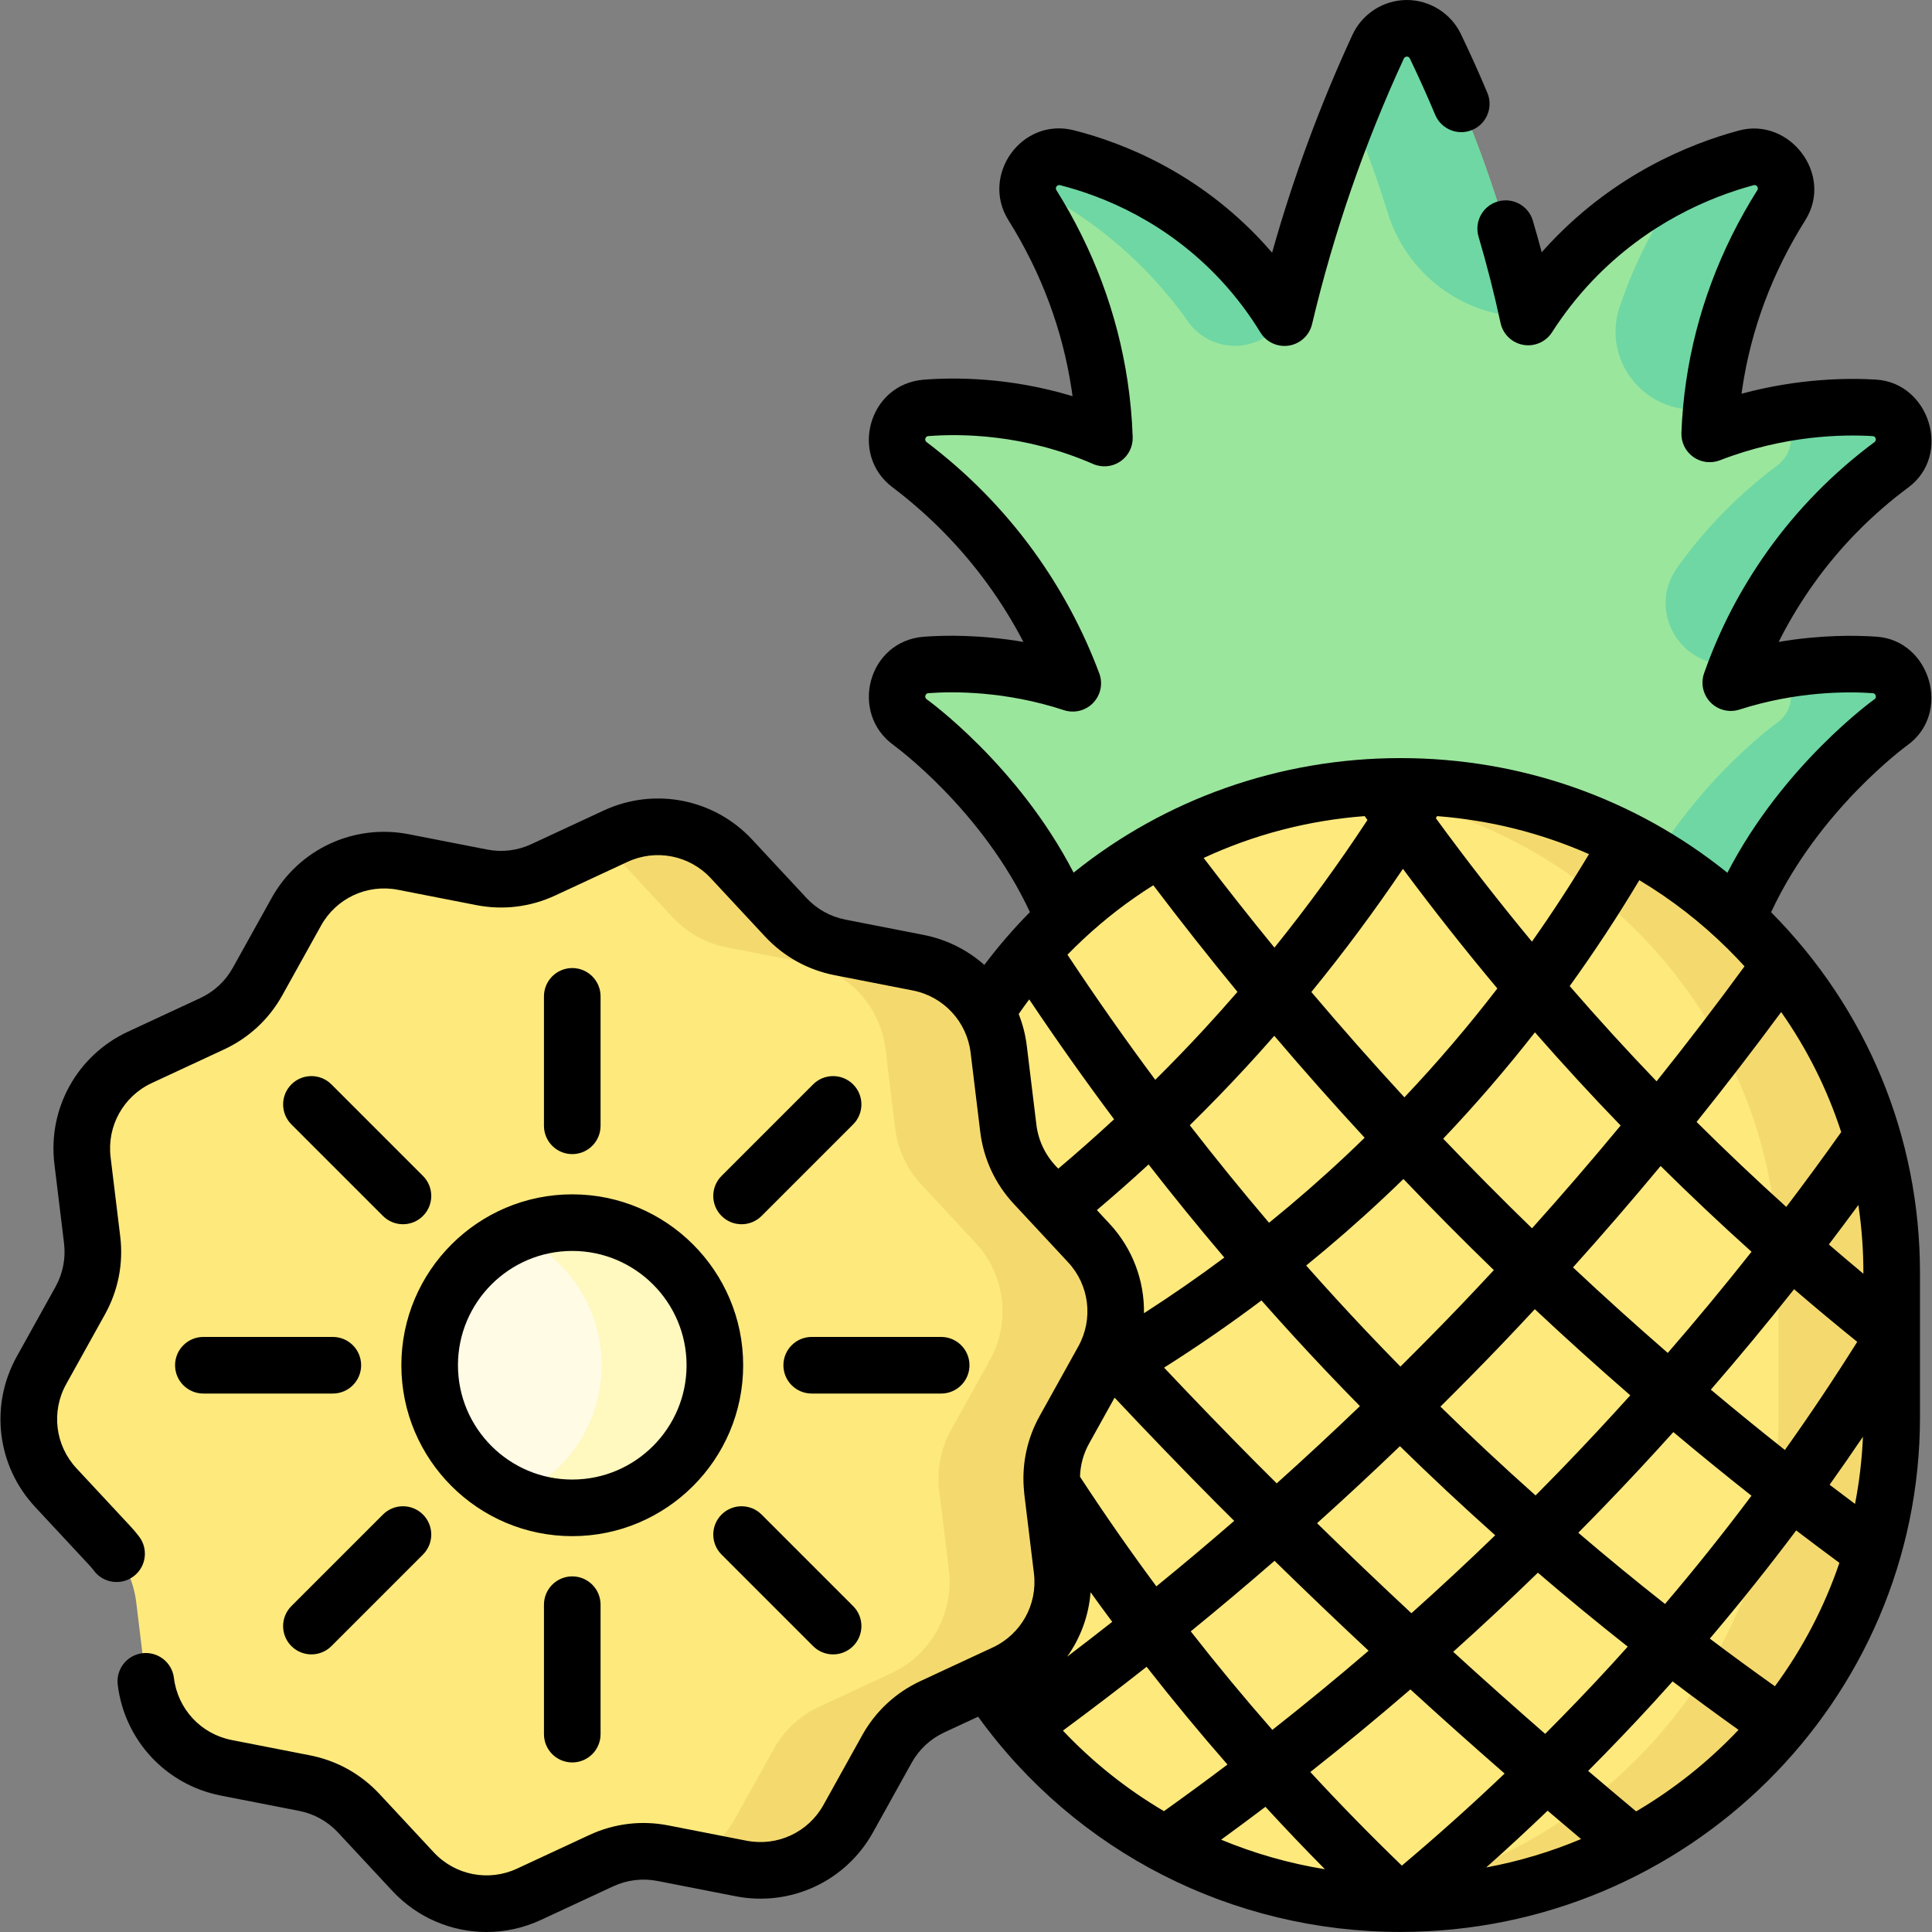 <svg id="Capa_1" enable-background="new 0 0 512.017 512.017" height="512" viewBox="0 0 512.017 512.017" width="512" xmlns="http://www.w3.org/2000/svg"><rect x="0" y="0" width="512.017" height="512.017" fill="#808080" stroke="none"/><g><g><g><g><path d="m344.788 263.686c1.431 4.191-.647-13.567-4.743-11.884l-41.304 16.977c-2.356.969-5.025.813-7.253-.425-2.227-1.237-3.771-3.421-4.193-5.934-7.221-42.959-45.684-70.739-46.071-71.014-2.88-2.047-4.166-5.681-3.214-9.084.951-3.402 3.935-5.842 7.458-6.099 7.41-.54 22.21-.608 38.84 4.852-4.097-10.944-9.622-21.227-16.517-30.713-7.5-10.321-16.505-19.483-26.762-27.231-2.776-2.097-3.968-5.693-2.992-9.032.975-3.34 3.914-5.729 7.382-6.002 8.616-.681 27.271-.753 47.28 7.997-.161-4.708-.593-9.398-1.293-14.033-2.541-16.839-8.532-32.888-17.805-47.701-1.816-2.902-1.684-6.619.335-9.384 2.02-2.767 5.519-4.022 8.836-3.178 12.542 3.199 30.796 10.592 46.529 27.644 4.179 4.528 7.902 9.473 11.121 14.738 5.839-24.656 14.157-48.733 24.821-71.815 1.36-2.943 4.295-4.837 7.537-4.864h.068c3.216 0 6.15 1.841 7.547 4.741 11.025 22.886 19.282 46.976 24.61 71.766 3.357-5.239 7.199-10.154 11.47-14.653 15.854-16.704 33.949-24.189 46.339-27.528 3.326-.899 6.868.336 8.918 3.112 2.048 2.775 2.188 6.52.35 9.439-9.326 14.811-15.311 30.844-17.789 47.654-.63 4.278-1.029 8.607-1.192 12.956 18.671-7.246 35.616-7.393 43.678-6.902 3.511.215 6.515 2.601 7.518 5.974 1.002 3.374-.209 7.013-3.034 9.112-10.293 7.647-19.267 16.778-26.671 27.138-6.751 9.446-12.071 19.691-15.9 30.597 16.361-5.246 30.859-5.198 38.165-4.684 3.527.25 6.519 2.686 7.475 6.092.957 3.404-.329 7.043-3.211 9.092-.388.275-38.851 28.055-46.072 71.014-.422 2.512-1.964 4.696-4.191 5.933-1.261.701-2.664 1.056-4.071 1.056-1.078 0-2.159-.208-3.181-.627l-41.482-17.022c-4.114-1.688-6.192 16.04-4.732 11.839z" fill="#9be69d"/></g><g fill="#6fd7a3"><path d="m474.588 115.475c.364 3.074-1.128 6.054-3.608 7.907-10.175 7.604-19.053 16.662-26.389 26.927-.068.094-.135.189-.202.284-7.651 10.769.363 25.739 13.57 25.437.897-.02 1.76-.028 2.586-.026 3.631-9.082 8.318-17.679 14.046-25.694 7.33-10.257 16.199-19.309 26.364-26.909 2.548-1.905 4.067-4.997 3.605-8.145-.586-3.993-3.869-6.93-7.782-7.17-5.305-.323-14.469-.355-25.429 1.716 1.735 1.326 2.96 3.315 3.239 5.673z"/><path d="m442.082 54.378c-5.429 8.623-9.736 17.674-12.873 27.054-4.726 14.13 6.813 28.454 21.642 27.003.923-.09 1.824-.166 2.701-.23.195-2.067.44-4.126.742-6.172 2.466-16.73 8.406-32.689 17.655-47.441 1.476-2.354 1.872-5.286.803-7.85-1.674-4.014-5.96-5.989-9.937-4.915-5.578 1.503-12.315 3.859-19.48 7.505.12 1.736-.283 3.505-1.253 5.046z"/><path d="m405.005 84.008c-.572-1.894-1.106-4.303-1.615-7.081-5.321-22.286-13.015-43.962-22.979-64.652-1.402-2.91-4.332-4.775-7.563-4.775h-.068c-3.237 0-6.165 1.894-7.523 4.833-2.571 5.563-5.001 11.185-7.298 16.857 3.675 8.913 6.945 17.982 9.8 27.18 5.085 16.377 20.097 27.638 37.246 27.638z"/><path d="m329.301 69.441c-15.733-17.052-33.986-24.445-46.529-27.644-3.317-.843-6.816.411-8.836 3.178-.913 1.251-1.419 2.698-1.555 4.175 7.991 3.893 19.532 10.683 30.799 22.12 4.603 4.673 8.449 9.399 11.658 13.94 6.312 8.931 19.698 8.495 25.446-.809.046-.074.092-.149.138-.223-3.219-5.264-6.942-10.209-11.121-14.737z"/><path d="m345.238 263.686 21.689-.036c0-.015.001-.034.001-.05l-21.692.036c.001.015.002.034.002.05z"/><path d="m496.857 176.223c-5.382-.379-14.674-.498-25.732 1.56 1.517 1.084 2.68 2.651 3.207 4.531.957 3.404-.329 7.043-3.211 9.092-.385.272-38.134 27.56-45.848 69.852l18.334 7.523c1.022.419 2.103.627 3.181.627 1.407 0 2.81-.354 4.071-1.056 2.226-1.237 3.768-3.42 4.19-5.933 7.221-42.959 45.684-70.739 46.072-71.014 2.882-2.049 4.168-5.688 3.211-9.092-.956-3.403-3.948-5.84-7.475-6.09z"/><path d="m397.394 263.599-.465.001c-.009.779.14.933.465-.001z"/><path d="m345.238 263.686-.45.001c.318.928.462.776.45-.001z"/></g><g><path d="m371.172 503.224-1.529.22c-3.818 0-6.068.893-9.803.574-15.441-1.319-30.112-5.308-43.538-11.499-3.035-1.4-1.129-4.793-4.031-6.412-1.957-1.091-8.76-.35-10.652-1.538-9.553-5.994-18.264-13.185-25.918-21.362-1.712-1.829-.231-6.004-1.835-7.929s-6.293-1.602-7.783-3.619c-15.765-21.327-25.073-47.631-25.073-76.088v-38.234c0-29.784 10.196-57.209 27.319-79.038 1.599-2.038 4.639-2.061 6.356-3.999s2.112-5.792 3.942-7.624c6.949-6.96 14.693-13.139 23.086-18.395 2.135-1.337 6.604-.232 8.821-1.447s2.182-4.751 4.476-5.839c12.753-6.051 26.655-10.105 41.293-11.754 4.88-.55 8.237 1.007 13.265 1.007l1.605.178c4.493 0 8.933-1.792 13.308-1.351 14.345 1.443 28.001 5.193 40.585 10.87 1.936.873 3.615 3.786 5.498 4.749 2.58 1.319 5.341.727 7.818 2.209 10.453 6.255 19.946 13.925 28.209 22.742 1.998 2.132 1.895 5.959 3.745 8.222 1.415 1.73 4.815 1.869 6.139 3.671 7.109 9.673 12.892 20.362 17.086 31.807 1.238 3.378.611 8.46 1.565 11.963.725 2.662 3.092 3.721 3.647 6.449 1.68 8.268 2.562 16.822 2.562 25.58v6.057l-2.641 14.92 2.641 10.876v6.381c0 9.407-1.017 18.578-2.948 27.412-.534 2.444-5.352 4.449-6.024 6.839-.771 2.744 2.581 5.864 1.635 8.531-4.259 11.997-10.259 23.182-17.699 33.257-1.232 1.669-4.653 1.907-5.963 3.513-1.836 2.252-1.599 5.842-3.582 7.965-8.274 8.862-17.788 16.57-28.27 22.855-2.06 1.235-7.598.873-9.731 1.996-2.654 1.398-1.922 4.25-4.681 5.467-12.587 5.552-26.227 9.184-40.542 10.519-4.067.381-8.19-.701-12.358-.701z" fill="#fee97d"/><path d="m371.172 208.409c-5.074 0-10.077.298-15 .857 64.82 7.368 115.162 61.892 115.162 128.071v38.234c0 66.179-50.343 120.703-115.162 128.071 4.923.56 9.926.857 15 .857 71.887 0 130.162-57.723 130.162-128.928v-38.234c.001-71.204-58.275-128.928-130.162-128.928z" fill="#f4da6e"/></g></g><g><path d="m266.245 443.414-19.143 8.9c-5.101 2.371-9.32 6.297-12.052 11.213l-10.256 18.452c-5.606 10.086-17.069 15.416-28.394 13.201l-20.719-4.052c-5.52-1.08-11.241-.384-16.342 1.988l-19.143 8.9c-10.464 4.865-22.87 2.439-30.73-6.01l-14.38-15.456c-3.832-4.118-8.868-6.918-14.389-7.997l-20.719-4.052c-11.325-2.215-19.936-11.47-21.329-22.925l-2.549-20.957c-.679-5.584-3.109-10.809-6.94-14.928l-14.38-15.456c-7.86-8.448-9.386-20.997-3.78-31.084l10.255-18.451c2.733-4.917 3.839-10.572 3.16-16.156l-2.549-20.957c-1.393-11.455 4.748-22.504 15.212-27.369l19.143-8.9c5.101-2.371 9.32-6.297 12.052-11.213l10.256-18.452c5.606-10.086 17.069-15.416 28.394-13.201l20.719 4.052c5.52 1.08 11.241.384 16.342-1.988l19.143-8.9c10.464-4.865 22.87-2.439 30.73 6.01l14.38 15.456c3.832 4.118 8.868 6.918 14.389 7.997l20.719 4.052c11.325 2.215 19.936 11.47 21.329 22.925l2.549 20.957c.679 5.584 3.109 10.809 6.94 14.928l14.38 15.456c7.86 8.448 9.386 20.997 3.78 31.084l-10.256 18.452c-2.733 4.917-3.839 10.572-3.16 16.156l2.549 20.957c1.394 11.454-4.747 22.503-15.211 27.368z" fill="#fee97d"/><g><path d="m288.543 329.396-14.38-15.456c-3.832-4.118-6.261-9.344-6.94-14.928l-2.549-20.957c-1.393-11.455-10.004-20.71-21.329-22.925l-20.719-4.052c-5.521-1.08-10.557-3.879-14.389-7.998l-14.38-15.456c-7.86-8.448-20.267-10.875-30.73-6.01l-4.113 1.912c1.745 1.15 3.374 2.518 4.843 4.098l14.38 15.456c3.832 4.118 8.868 6.918 14.389 7.998l20.719 4.052c11.325 2.215 19.936 11.47 21.329 22.925l2.549 20.957c.679 5.584 3.109 10.809 6.94 14.928l14.38 15.456c7.86 8.448 9.387 20.997 3.781 31.083l-10.256 18.452c-2.733 4.917-3.839 10.572-3.16 16.156l2.549 20.957c1.393 11.455-4.748 22.504-15.212 27.369l-19.143 8.9c-5.101 2.372-9.32 6.297-12.052 11.213l-10.256 18.452c-2.619 4.711-6.524 8.367-11.087 10.719l12.693 2.482c11.325 2.215 22.788-3.115 28.394-13.201l10.256-18.452c2.733-4.917 6.952-8.842 12.052-11.213l19.143-8.9c10.464-4.865 16.605-15.914 15.212-27.369l-2.549-20.957c-.679-5.584.427-11.239 3.16-16.156l10.256-18.452c5.606-10.085 4.079-22.634-3.781-31.083z" fill="#f4da6e"/></g><circle cx="151.662" cy="361.816" fill="#fffbe5" r="37.794"/><path d="m151.662 324.022c-5.331 0-10.401 1.109-15 3.101 13.409 5.806 22.794 19.151 22.794 34.693s-9.385 28.887-22.794 34.693c4.599 1.991 9.669 3.101 15 3.101 20.873 0 37.794-16.921 37.794-37.794-.001-20.873-16.921-37.794-37.794-37.794z" fill="#fff8bf"/></g></g><path d="m256.927 361.815c0-4.143-3.357-7.5-7.5-7.5h-34.31c-4.143 0-7.5 3.357-7.5 7.5s3.357 7.5 7.5 7.5h34.31c4.142 0 7.5-3.357 7.5-7.5zm-155.439 39.567-24.261 24.261c-2.929 2.93-2.929 7.678 0 10.607 2.929 2.93 7.677 2.928 10.607 0l24.261-24.261c2.929-2.93 2.929-7.678 0-10.607-2.929-2.928-7.677-2.928-10.607 0zm-13.653-114c-2.93-2.928-7.678-2.928-10.607 0-2.929 2.93-2.929 7.678 0 10.607l24.261 24.261c2.93 2.928 7.679 2.93 10.607 0 2.929-2.93 2.929-7.678 0-10.607zm-41.439 74.433c0 4.143 3.357 7.5 7.5 7.5h34.311c4.143 0 7.5-3.357 7.5-7.5s-3.357-7.5-7.5-7.5h-34.311c-4.143 0-7.5 3.358-7.5 7.5zm97.765 63.456v34.31c0 4.143 3.357 7.5 7.5 7.5s7.5-3.357 7.5-7.5v-34.31c0-4.143-3.357-7.5-7.5-7.5s-7.5 3.358-7.5 7.5zm-37.793-63.456c0 24.976 20.318 45.294 45.293 45.294 24.976 0 45.294-20.318 45.294-45.294 0-24.975-20.318-45.293-45.294-45.293-24.974 0-45.293 20.319-45.293 45.293zm45.293-30.293c16.704 0 30.294 13.59 30.294 30.293 0 16.704-13.59 30.294-30.294 30.294-16.703 0-30.293-13.59-30.293-30.294 0-16.703 13.59-30.293 30.293-30.293zm219.512 180.478c.001 0 .001 0 0 0h.002s0 0 0 0c75.906 0 137.659-61.203 137.659-136.43v-38.23c0-36.037-14.007-69.928-39.457-95.589 12.642-27.154 35.846-44.052 36.095-44.23 11.85-8.504 6.092-27.787-8.097-28.782-5.455-.383-14.809-.526-25.991 1.38.266-.532.536-1.063.81-1.591 2.482-4.762 5.346-9.427 8.502-13.858 6.946-9.725 15.37-18.297 25.046-25.483 11.648-8.651 5.588-27.704-8.504-28.581-7.245-.451-20.398-.391-35.697 3.739.056-.407.113-.813.173-1.219 2.327-15.779 7.951-30.835 16.716-44.747 7.637-12.122-4.19-27.395-17.568-23.789-13.325 3.592-32.786 11.643-49.828 29.598-.829.874-1.645 1.765-2.446 2.671-.75-2.814-1.536-5.613-2.354-8.388-1.173-3.972-5.342-6.239-9.317-5.069-3.973 1.173-6.242 5.345-5.069 9.317 2.216 7.503 4.176 15.197 5.826 22.869.639 2.971 3.007 5.262 5.996 5.803 2.993.541 6.01-.775 7.65-3.332 3.119-4.866 6.685-9.424 10.595-13.545 14.643-15.427 31.386-22.35 42.858-25.442.734-.198 1.384.649.967 1.312-9.884 15.689-16.23 32.698-18.864 50.555-.671 4.55-1.097 9.185-1.266 13.777-.093 2.522 1.09 4.923 3.146 6.387 2.057 1.463 4.712 1.795 7.064.881 17.229-6.689 32.766-6.885 40.507-6.405.788.049 1.095 1.107.467 1.573-10.925 8.114-20.446 17.804-28.307 28.809-3.562 5.001-6.79 10.261-9.6 15.648-2.812 5.425-5.259 11.084-7.271 16.823-.941 2.686-.281 5.674 1.705 7.713 1.985 2.038 4.952 2.776 7.665 1.909 15.182-4.871 28.664-4.815 35.338-4.351.778.054 1.106 1.143.52 1.551-.264.184-24.28 17.447-39.047 46.045-24.436-19.683-54.698-30.387-86.622-30.387-32.146 0-62.504 10.929-86.648 30.354-14.76-28.577-38.751-45.824-38.954-45.964-.655-.453-.357-1.542.437-1.6 6.793-.496 20.501-.568 35.955 4.506 2.74.899 5.752.149 7.749-1.931 1.997-2.079 2.625-5.119 1.617-7.819-4.311-11.54-10.188-22.476-17.469-32.505-7.929-10.909-17.456-20.602-28.307-28.798-.64-.484-.332-1.516.448-1.577 8.478-.668 25.43-.598 43.686 7.386 2.361 1.032 5.084.779 7.217-.666 2.132-1.447 3.371-3.887 3.284-6.462-.17-4.985-.631-9.996-1.37-14.893-2.694-17.863-9.039-34.874-18.863-50.568-.405-.647.218-1.496.963-1.306 11.56 2.949 28.382 9.762 42.867 25.453 3.838 4.168 7.282 8.734 10.238 13.57 1.585 2.594 4.576 3.977 7.58 3.495 3.001-.479 5.417-2.721 6.117-5.678 5.722-24.162 13.907-47.849 24.328-70.398.145-.312.452-.507.794-.51.342 0 .646.192.793.496 2.358 4.894 4.617 9.913 6.715 14.921 1.601 3.821 5.997 5.623 9.815 4.021 3.82-1.601 5.62-5.995 4.021-9.815-2.198-5.248-4.566-10.51-7.04-15.643-2.633-5.457-8.248-8.981-14.303-8.981h-.131c-6.11.058-11.714 3.673-14.278 9.214-8.604 18.622-15.743 37.984-21.299 57.749-.76-.884-1.533-1.754-2.321-2.609-16.98-18.396-36.664-26.37-50.182-29.819-13.876-3.541-24.822 11.929-17.387 23.806 8.723 13.934 14.355 29.02 16.741 44.839.091.604.177 1.209.259 1.815-16.687-5.07-31.346-5.006-39.418-4.372-14.581 1.145-19.78 19.839-8.325 28.492 9.68 7.312 18.166 15.943 25.222 25.652 3.553 4.894 6.73 10.028 9.508 15.361-11.321-1.955-20.787-1.791-26.322-1.388-14.914 1.087-19.911 20.25-8.032 28.782.246.177 23.437 17.064 36.072 44.203-4.307 4.359-8.344 9.031-12.083 13.993-4.448-3.937-9.94-6.746-16.082-7.948l-20.718-4.052c-3.993-.781-7.568-2.769-10.339-5.745l-14.38-15.457c-10.106-10.861-25.934-13.955-39.384-7.702l-19.142 8.899c-3.69 1.715-7.75 2.208-11.741 1.429l-20.719-4.052c-14.562-2.851-29.183 3.951-36.389 16.918l-10.257 18.452c-1.976 3.556-4.97 6.341-8.658 8.056l-19.144 8.9c-13.452 6.255-21.286 20.351-19.495 35.075l2.549 20.957c.491 4.038-.294 8.052-2.27 11.606l-10.257 18.455c-7.206 12.967-5.259 28.975 4.846 39.835l14.377 15.453c.441.476.863.978 1.253 1.492 2.499 3.305 7.203 3.957 10.506 1.457 3.304-2.499 3.956-7.203 1.457-10.506-.693-.917-1.443-1.811-2.23-2.657l-14.38-15.456c-5.665-6.089-6.757-15.062-2.717-22.331l10.257-18.453c3.524-6.341 4.924-13.5 4.049-20.704l-2.549-20.957c-1.005-8.255 3.388-16.157 10.929-19.663l19.143-8.9c6.581-3.059 11.922-8.028 15.446-14.37l10.257-18.452c4.039-7.269 12.237-11.08 20.398-9.484l20.718 4.052c7.121 1.394 14.362.513 20.944-2.547l19.142-8.9c7.544-3.507 16.414-1.77 22.078 4.317l14.381 15.458c4.941 5.311 11.318 8.854 18.44 10.248l20.719 4.052c8.203 1.601 14.337 8.306 15.322 16.47l2.549 20.958c.877 7.204 3.953 13.819 8.895 19.13l14.38 15.456c5.665 6.089 6.756 15.062 2.716 22.331l-10.256 18.453c-3.195 5.749-4.624 12.17-4.215 18.685.008.237.028.473.058.71.037.437.055.873.108 1.31l2.549 20.957c1.004 8.255-3.389 16.157-10.929 19.663l-19.143 8.9c-6.58 3.059-11.921 8.027-15.447 14.37l-10.256 18.452c-4.04 7.27-12.24 11.08-20.398 9.484l-20.718-4.052c-7.124-1.395-14.364-.513-20.944 2.547l-19.143 8.9c-7.543 3.507-16.413 1.77-22.078-4.317l-14.38-15.457c-4.941-5.312-11.317-8.855-18.44-10.249l-20.719-4.052c-8.161-1.597-14.319-8.215-15.323-16.47-.5-4.112-4.258-7.033-8.351-6.54-4.112.5-7.04 4.239-6.54 8.351 1.792 14.726 12.776 26.532 27.335 29.38l20.718 4.052c3.993.781 7.568 2.768 10.338 5.745l14.38 15.457c6.624 7.119 15.705 10.901 24.966 10.901 4.867 0 9.784-1.045 14.418-3.199l19.143-8.9c3.691-1.714 7.753-2.205 11.741-1.428l20.719 4.052c14.555 2.849 29.183-3.951 36.389-16.918l10.255-18.451c1.978-3.556 4.972-6.342 8.66-8.057l8.957-4.165c25.953 35.954 67.429 57.051 111.95 57.048zm86.754-260.501c1.515 1.5 2.982 3.034 4.407 4.596-7.535 10.307-15.311 20.474-23.308 30.477-7.884-8.198-15.547-16.622-23.03-25.244 6.537-9.068 12.697-18.428 18.457-28.064 8.44 5.051 16.322 11.15 23.474 18.235zm-51.91 74.025c-7.998-7.758-15.832-15.672-23.539-23.75 8.55-8.997 16.656-18.405 24.308-28.184 7.388 8.431 14.936 16.667 22.711 24.695-7.648 9.243-15.481 18.328-23.48 27.239zm.738 21.433c8.278 7.76 16.716 15.375 25.302 22.83-5.808 6.441-11.713 12.782-17.719 19.001-2.441 2.528-4.906 5.034-7.385 7.53-8.587-7.654-17.001-15.497-25.213-23.536 5.532-5.494 11.01-11.033 16.381-16.651 2.899-3.033 5.774-6.095 8.634-9.174zm-10.858-10.35c-2.855 3.074-5.725 6.131-8.619 9.159-5.291 5.535-10.688 10.992-16.138 16.405-3.038-3.099-6.058-6.214-9.039-9.365-5.403-5.711-10.715-11.521-15.941-17.415 7.094-5.767 13.981-11.776 20.637-18.021 1.729-1.623 3.441-3.26 5.139-4.913 7.846 8.215 15.817 16.257 23.961 24.15zm-39.366-30.175c-6.514 6.113-13.257 11.991-20.208 17.627-7.19-8.451-14.195-17.071-21.003-25.845 5.064-4.983 10.012-10.072 14.805-15.267 2.563-2.778 5.091-5.592 7.585-8.439 7.803 9.163 15.787 18.176 23.948 27.014-1.693 1.652-3.401 3.29-5.127 4.91zm-32.061 26.843c-6.917 5.162-14.027 10.076-21.295 14.754.128-8.59-2.981-17.122-9.14-23.741l-3.341-3.591c4.644-3.936 9.217-7.969 13.705-12.096 6.518 8.367 13.21 16.596 20.071 24.674zm9.842 11.368c5.533 6.256 11.164 12.417 16.892 18.471 3.035 3.208 6.11 6.38 9.203 9.535-7.231 6.942-14.583 13.768-22.049 20.468-1.805-1.801-3.626-3.59-5.419-5.398-8.227-8.297-16.409-16.762-24.438-25.269 8.847-5.589 17.457-11.536 25.811-17.807zm3.466 68.999c8.205 8.029 16.515 15.979 24.93 23.834-8.349 7.174-16.858 14.165-25.507 20.973-7.465-8.506-14.68-17.22-21.631-26.111 7.491-6.104 14.897-12.338 22.208-18.696zm11.268-9.965c7.434-6.685 14.758-13.491 21.962-20.413 8.227 8.062 16.653 15.93 25.25 23.612-7.26 7.027-14.666 13.916-22.208 20.658-8.44-7.861-16.776-15.818-25.004-23.857zm58.524 13.119c7.8 6.695 15.743 13.226 23.81 19.596-1.382 1.542-2.768 3.08-4.165 4.606-5.75 6.286-11.672 12.45-17.715 18.506-8.2-7.151-16.328-14.403-24.375-21.744 7.626-6.841 15.105-13.837 22.445-20.964zm10.705-10.587c2.299-2.32 4.584-4.652 6.852-7 6.22-6.44 12.333-13.008 18.344-19.68 6.82 5.725 13.722 11.35 20.704 16.865-7.349 9.799-14.991 19.373-22.915 28.685-7.786-6.136-15.451-12.426-22.985-18.87zm35.131-37.925c7.544-8.706 14.906-17.583 22.062-26.616 5.51 4.743 11.09 9.391 16.732 13.945-6.107 9.728-12.503 19.288-19.17 28.659-6.615-5.232-13.158-10.564-19.624-15.988zm-11.413-9.734c-8.525-7.4-16.902-14.961-25.118-22.667 7.906-8.797 15.655-17.76 23.223-26.875 7.838 7.76 15.877 15.345 24.093 22.734-7.195 9.102-14.601 18.044-22.198 26.808zm-61.136-142.264c14.051 1.079 27.624 4.499 40.254 10.074-4.764 7.927-9.806 15.661-15.119 23.188-8.825-10.652-17.332-21.57-25.469-32.719.112-.182.222-.363.334-.543zm-9.053 13.969c8.021 10.8 16.375 21.381 25.025 31.708-7.721 10.033-15.942 19.66-24.636 28.851-8.414-9.127-16.636-18.442-24.66-27.918 8.574-10.493 16.679-21.395 24.271-32.641zm-10.138-13.971c.242.344.493.682.736 1.025-7.663 11.671-15.899 22.972-24.65 33.831-6.395-7.823-12.656-15.747-18.762-23.767 13.257-6.159 27.682-9.953 42.676-11.089zm-74.617 32.667c.06-.057.122-.111.18-.169 5.701-5.318 11.864-10.068 18.424-14.174 7.233 9.551 14.667 18.978 22.301 28.256-2.903 3.351-5.851 6.659-8.853 9.912-4.196 4.549-8.52 9.009-12.933 13.391-8.065-10.845-15.83-21.906-23.271-33.158 1.352-1.392 2.742-2.738 4.152-4.058zm-6.58 60.757c-3.202-3.132-5.248-7.156-5.801-11.601l-2.549-20.957c-.358-2.943-1.098-5.762-2.145-8.423.91-1.309 1.838-2.601 2.79-3.869 7.214 10.772 14.717 21.369 22.491 31.769-4.832 4.472-9.764 8.839-14.786 13.081zm8.154 72.868 6.766-12.173c8.818 9.385 17.831 18.732 26.899 27.877 1.588 1.602 3.203 3.186 4.8 4.781-6.796 5.896-13.675 11.68-20.628 17.352-7.035-9.483-13.809-19.215-20.236-29.046.076-3.069.884-6.064 2.399-8.791zm.402 39.397c1.892 2.631 3.804 5.246 5.734 7.843-3.946 3.108-7.93 6.188-11.937 9.235 3.543-4.974 5.716-10.856 6.203-17.078zm-7.329 36.672c7.463-5.514 14.882-11.17 22.178-16.914 6.896 8.813 14.039 17.46 21.428 25.906-5.555 4.198-11.168 8.313-16.831 12.354-9.827-5.788-18.845-12.955-26.775-21.346zm41.93 28.907c3.936-2.87 7.853-5.767 11.737-8.712 5.158 5.612 10.414 11.129 15.769 16.539-9.519-1.547-18.74-4.186-27.506-7.827zm23.636-17.934c8.999-7.102 17.843-14.402 26.522-21.893 8.238 7.534 16.57 14.964 24.969 22.301-8.831 8.417-17.929 16.557-27.234 24.396-8.309-8.016-16.403-16.294-24.257-24.804zm46.614 25.289c5.514-4.911 10.941-9.928 16.277-15.039 2.945 2.519 5.897 5.022 8.858 7.515-7.982 3.359-16.398 5.898-25.135 7.524zm39.736-14.856c-4.255-3.549-8.495-7.124-12.717-10.729 5.926-5.961 11.737-12.022 17.388-18.199 1.674-1.83 3.337-3.672 4.99-5.524 5.762 4.366 11.587 8.647 17.469 12.842-7.944 8.408-17.075 15.699-27.13 21.61zm36.773-33.162c-5.807-4.127-11.561-8.332-17.249-12.628 7.907-9.314 15.543-18.881 22.89-28.669 3.796 2.896 7.613 5.759 11.449 8.589-4.012 11.816-9.818 22.821-17.09 32.708zm21.233-48.317c-2.251-1.685-4.495-3.382-6.732-5.09 2.997-4.204 5.941-8.444 8.83-12.721-.259 6.062-.97 12.009-2.098 17.811zm2.217-61.232v.223c-3.073-2.557-6.123-5.144-9.154-7.758 2.639-3.466 5.247-6.953 7.824-10.459.882 5.905 1.33 11.915 1.33 17.994zm-21.788-69.131c6.895 9.814 12.239 20.518 15.908 31.813-4.739 6.68-9.591 13.293-14.554 19.831-8.11-7.318-16.04-14.833-23.771-22.518 7.678-9.565 15.153-19.283 22.417-29.126zm-256.559 19.173-24.261 24.261c-2.929 2.93-2.929 7.678 0 10.607 2.929 2.93 7.677 2.928 10.607 0l24.261-24.261c2.929-2.93 2.929-7.678 0-10.607-2.929-2.928-7.677-2.928-10.607 0zm-56.327 10.978v-34.31c0-4.143-3.357-7.5-7.5-7.5s-7.5 3.357-7.5 7.5v34.31c0 4.143 3.357 7.5 7.5 7.5s7.5-3.357 7.5-7.5zm32.067 103.022c-2.929 2.93-2.929 7.678 0 10.607l24.261 24.261c2.93 2.928 7.679 2.93 10.607 0s2.929-7.678 0-10.607l-24.261-24.261c-2.93-2.928-7.678-2.928-10.607 0z"/></g></svg>
